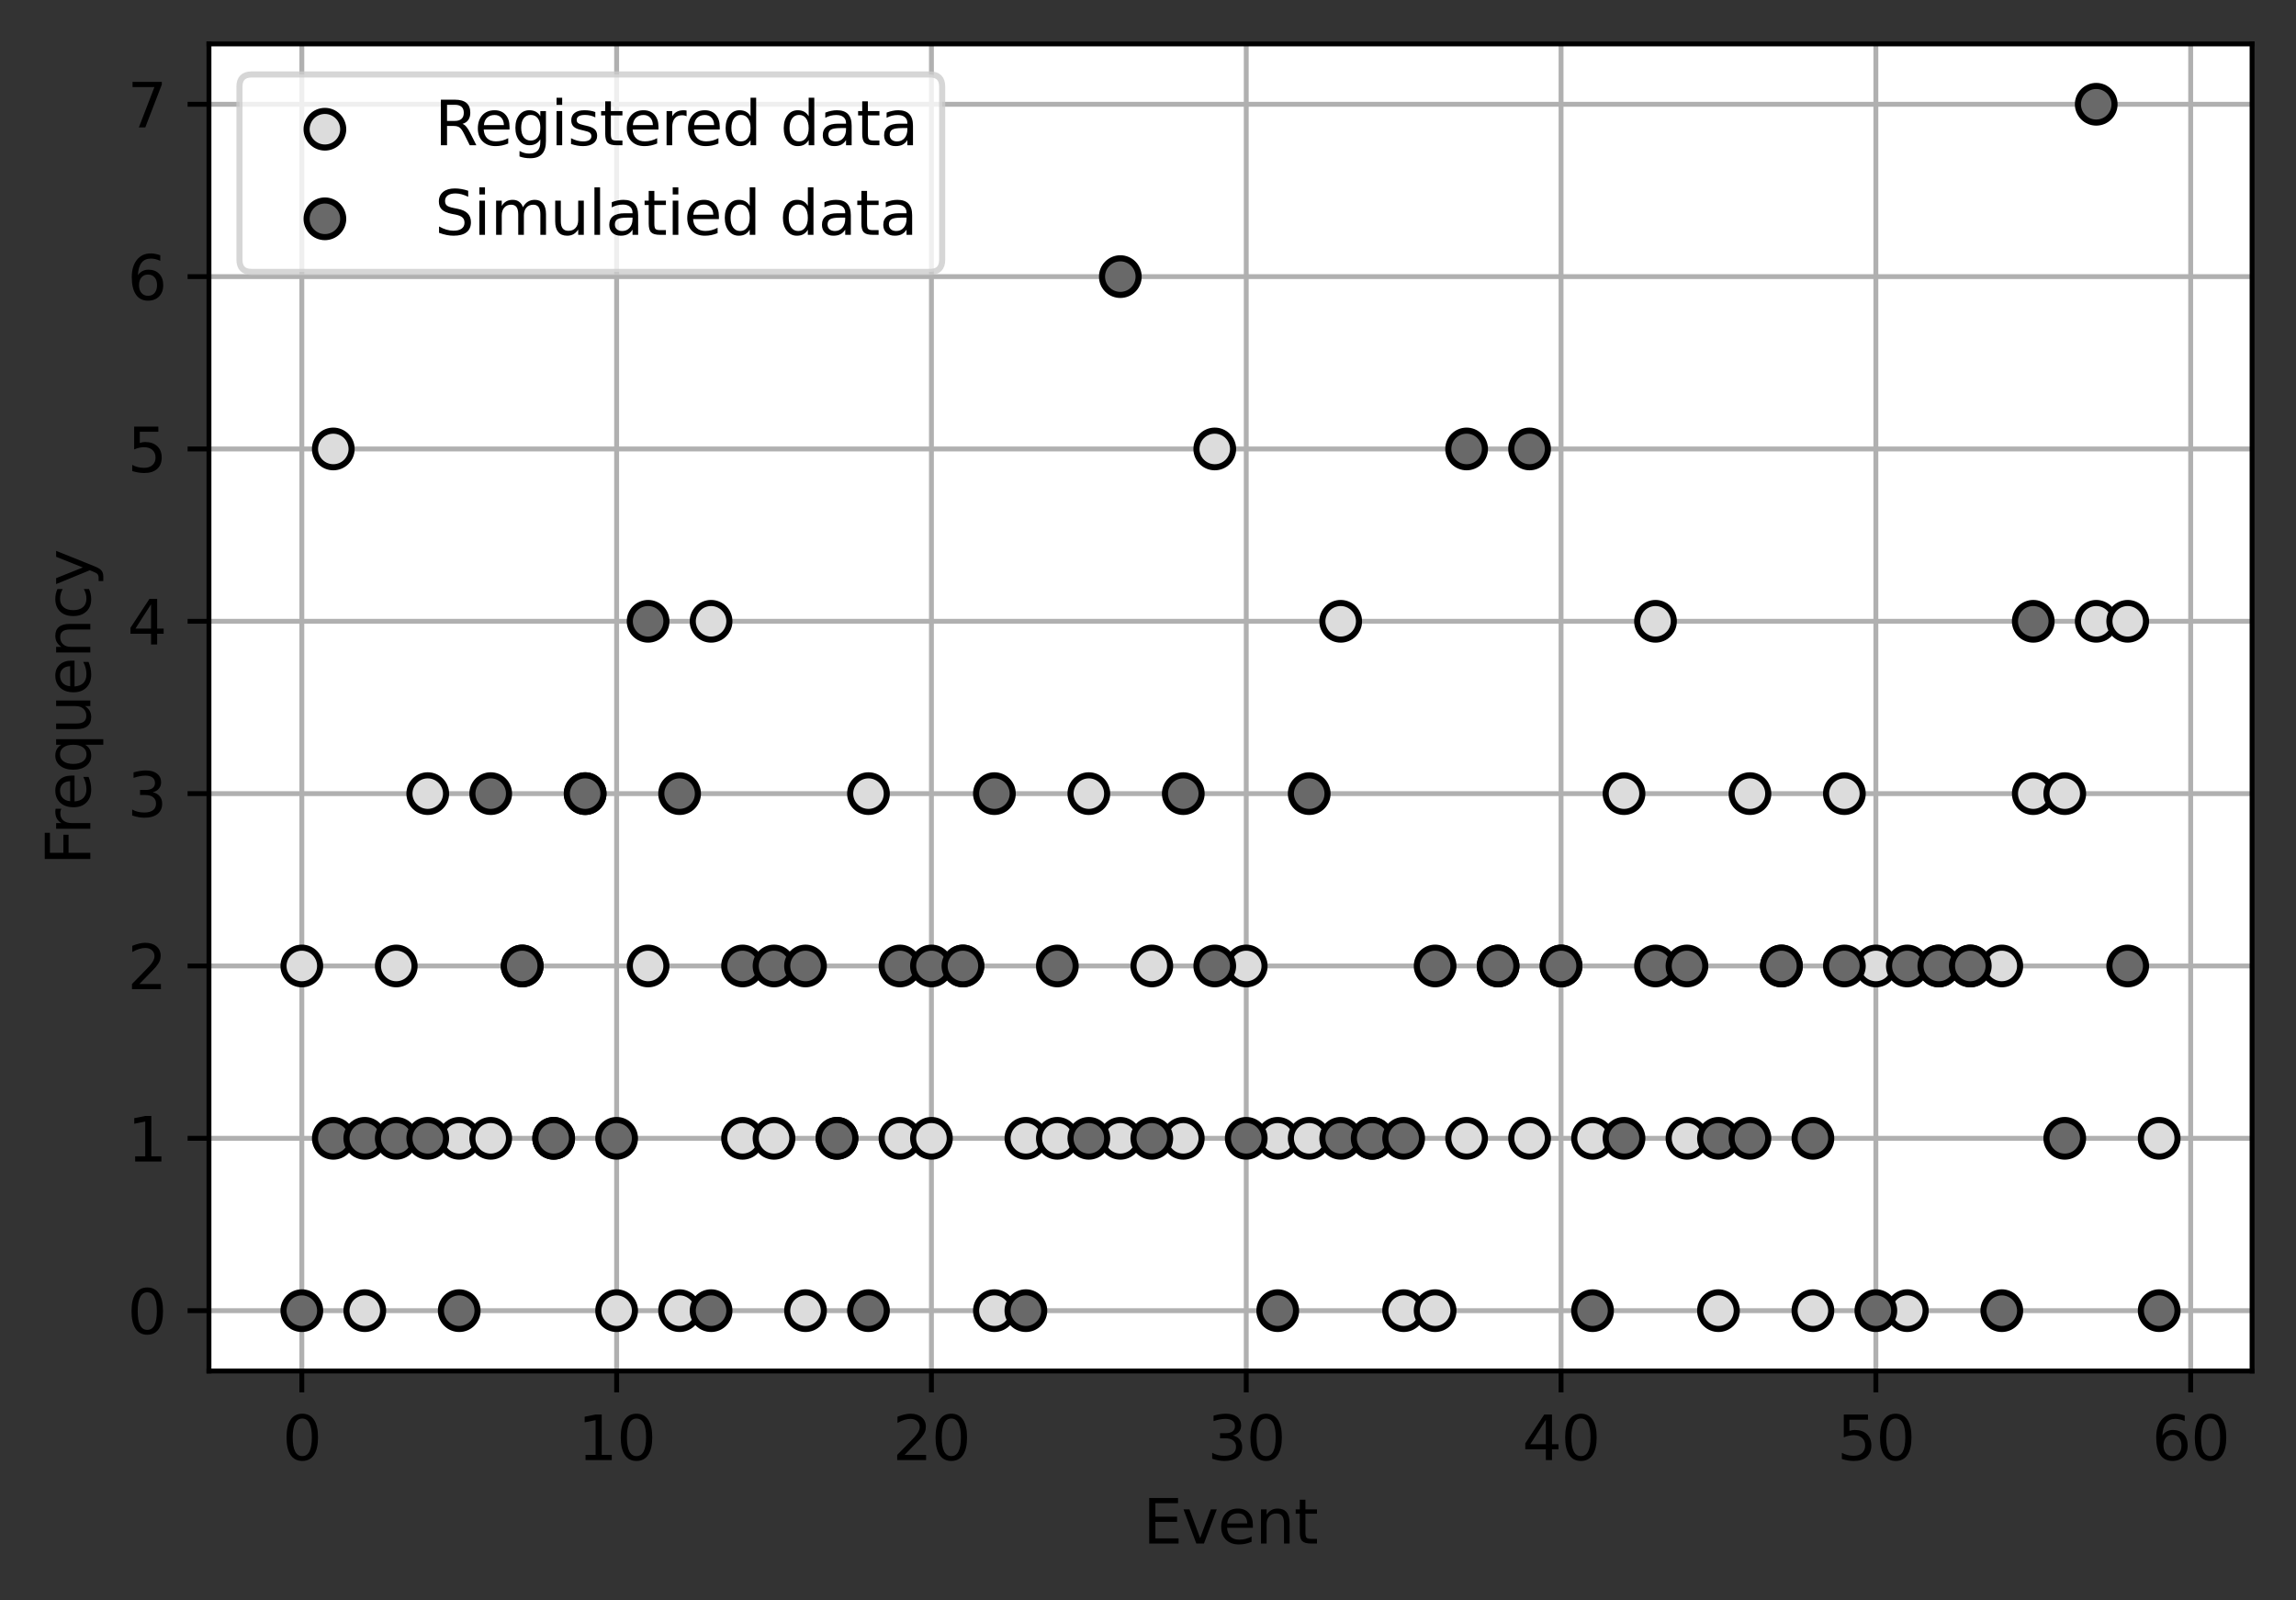 <?xml version="1.0" encoding="utf-8" standalone="no"?>
<!DOCTYPE svg PUBLIC "-//W3C//DTD SVG 1.1//EN"
  "http://www.w3.org/Graphics/SVG/1.1/DTD/svg11.dtd">
<svg xmlns:xlink="http://www.w3.org/1999/xlink" width="376.241pt" height="262.196pt" viewBox="0 0 376.241 262.196" xmlns="http://www.w3.org/2000/svg" version="1.1">
 <rect x="0" y="0" width="376.241" height="262.196" fill="#333333" stroke="none"/>
 <defs>
  <style type="text/css">*{stroke-linejoin: round; stroke-linecap: butt}</style>
 </defs>
 <g id="figure_1">
  <g id="patch_1">
   <path d="M 0 262.196 
L 376.241 262.196 
L 376.241 0 
L 0 0 
L 0 262.196 
z
" style="fill: none"/>
  </g>
  <g id="axes_1">
   <g id="patch_2">
    <path d="M 34.241 224.64 
L 369.041 224.64 
L 369.041 7.2 
L 34.241 7.2 
z
" style="fill: #ffffff"/>
   </g>
   <g id="matplotlib.axis_1">
    <g id="xtick_1">
     <g id="line2d_1">
      <path d="M 49.459 224.64 
L 49.459 7.2 
" clip-path="url(#p4f9d960280)" style="fill: none; stroke: #b0b0b0; stroke-width: 0.8; stroke-linecap: square"/>
     </g>
     <g id="line2d_2">
      <defs>
       <path id="me2e3f55184" d="M 0 0 
L 0 3.5 
" style="stroke: #000000; stroke-width: 0.8"/>
      </defs>
      <g>
       <use xlink:href="#me2e3f55184" x="49.459" y="224.64" style="stroke: #000000; stroke-width: 0.8"/>
      </g>
     </g>
     <g id="text_1">
      <!-- 0 -->
      <g transform="translate(46.278 239.238)scale(0.1 -0.1)">
       <defs>
        <path id="DejaVuSans-30" d="M 2034 4250 
Q 1547 4250 1301 3770 
Q 1056 3291 1056 2328 
Q 1056 1369 1301 889 
Q 1547 409 2034 409 
Q 2525 409 2770 889 
Q 3016 1369 3016 2328 
Q 3016 3291 2770 3770 
Q 2525 4250 2034 4250 
z
M 2034 4750 
Q 2819 4750 3233 4129 
Q 3647 3509 3647 2328 
Q 3647 1150 3233 529 
Q 2819 -91 2034 -91 
Q 1250 -91 836 529 
Q 422 1150 422 2328 
Q 422 3509 836 4129 
Q 1250 4750 2034 4750 
z
" transform="scale(0.016)"/>
       </defs>
       <use xlink:href="#DejaVuSans-30"/>
      </g>
     </g>
    </g>
    <g id="xtick_2">
     <g id="line2d_3">
      <path d="M 101.046 224.64 
L 101.046 7.2 
" clip-path="url(#p4f9d960280)" style="fill: none; stroke: #b0b0b0; stroke-width: 0.8; stroke-linecap: square"/>
     </g>
     <g id="line2d_4">
      <g>
       <use xlink:href="#me2e3f55184" x="101.046" y="224.64" style="stroke: #000000; stroke-width: 0.8"/>
      </g>
     </g>
     <g id="text_2">
      <!-- 10 -->
      <g transform="translate(94.683 239.238)scale(0.1 -0.1)">
       <defs>
        <path id="DejaVuSans-31" d="M 794 531 
L 1825 531 
L 1825 4091 
L 703 3866 
L 703 4441 
L 1819 4666 
L 2450 4666 
L 2450 531 
L 3481 531 
L 3481 0 
L 794 0 
L 794 531 
z
" transform="scale(0.016)"/>
       </defs>
       <use xlink:href="#DejaVuSans-31"/>
       <use xlink:href="#DejaVuSans-30" x="63.623"/>
      </g>
     </g>
    </g>
    <g id="xtick_3">
     <g id="line2d_5">
      <path d="M 152.633 224.64 
L 152.633 7.2 
" clip-path="url(#p4f9d960280)" style="fill: none; stroke: #b0b0b0; stroke-width: 0.8; stroke-linecap: square"/>
     </g>
     <g id="line2d_6">
      <g>
       <use xlink:href="#me2e3f55184" x="152.633" y="224.64" style="stroke: #000000; stroke-width: 0.8"/>
      </g>
     </g>
     <g id="text_3">
      <!-- 20 -->
      <g transform="translate(146.27 239.238)scale(0.1 -0.1)">
       <defs>
        <path id="DejaVuSans-32" d="M 1228 531 
L 3431 531 
L 3431 0 
L 469 0 
L 469 531 
Q 828 903 1448 1529 
Q 2069 2156 2228 2338 
Q 2531 2678 2651 2914 
Q 2772 3150 2772 3378 
Q 2772 3750 2511 3984 
Q 2250 4219 1831 4219 
Q 1534 4219 1204 4116 
Q 875 4013 500 3803 
L 500 4441 
Q 881 4594 1212 4672 
Q 1544 4750 1819 4750 
Q 2544 4750 2975 4387 
Q 3406 4025 3406 3419 
Q 3406 3131 3298 2873 
Q 3191 2616 2906 2266 
Q 2828 2175 2409 1742 
Q 1991 1309 1228 531 
z
" transform="scale(0.016)"/>
       </defs>
       <use xlink:href="#DejaVuSans-32"/>
       <use xlink:href="#DejaVuSans-30" x="63.623"/>
      </g>
     </g>
    </g>
    <g id="xtick_4">
     <g id="line2d_7">
      <path d="M 204.22 224.64 
L 204.22 7.2 
" clip-path="url(#p4f9d960280)" style="fill: none; stroke: #b0b0b0; stroke-width: 0.8; stroke-linecap: square"/>
     </g>
     <g id="line2d_8">
      <g>
       <use xlink:href="#me2e3f55184" x="204.22" y="224.64" style="stroke: #000000; stroke-width: 0.8"/>
      </g>
     </g>
     <g id="text_4">
      <!-- 30 -->
      <g transform="translate(197.857 239.238)scale(0.1 -0.1)">
       <defs>
        <path id="DejaVuSans-33" d="M 2597 2516 
Q 3050 2419 3304 2112 
Q 3559 1806 3559 1356 
Q 3559 666 3084 287 
Q 2609 -91 1734 -91 
Q 1441 -91 1130 -33 
Q 819 25 488 141 
L 488 750 
Q 750 597 1062 519 
Q 1375 441 1716 441 
Q 2309 441 2620 675 
Q 2931 909 2931 1356 
Q 2931 1769 2642 2001 
Q 2353 2234 1838 2234 
L 1294 2234 
L 1294 2753 
L 1863 2753 
Q 2328 2753 2575 2939 
Q 2822 3125 2822 3475 
Q 2822 3834 2567 4026 
Q 2313 4219 1838 4219 
Q 1578 4219 1281 4162 
Q 984 4106 628 3988 
L 628 4550 
Q 988 4650 1302 4700 
Q 1616 4750 1894 4750 
Q 2613 4750 3031 4423 
Q 3450 4097 3450 3541 
Q 3450 3153 3228 2886 
Q 3006 2619 2597 2516 
z
" transform="scale(0.016)"/>
       </defs>
       <use xlink:href="#DejaVuSans-33"/>
       <use xlink:href="#DejaVuSans-30" x="63.623"/>
      </g>
     </g>
    </g>
    <g id="xtick_5">
     <g id="line2d_9">
      <path d="M 255.807 224.64 
L 255.807 7.2 
" clip-path="url(#p4f9d960280)" style="fill: none; stroke: #b0b0b0; stroke-width: 0.8; stroke-linecap: square"/>
     </g>
     <g id="line2d_10">
      <g>
       <use xlink:href="#me2e3f55184" x="255.807" y="224.64" style="stroke: #000000; stroke-width: 0.8"/>
      </g>
     </g>
     <g id="text_5">
      <!-- 40 -->
      <g transform="translate(249.445 239.238)scale(0.1 -0.1)">
       <defs>
        <path id="DejaVuSans-34" d="M 2419 4116 
L 825 1625 
L 2419 1625 
L 2419 4116 
z
M 2253 4666 
L 3047 4666 
L 3047 1625 
L 3713 1625 
L 3713 1100 
L 3047 1100 
L 3047 0 
L 2419 0 
L 2419 1100 
L 313 1100 
L 313 1709 
L 2253 4666 
z
" transform="scale(0.016)"/>
       </defs>
       <use xlink:href="#DejaVuSans-34"/>
       <use xlink:href="#DejaVuSans-30" x="63.623"/>
      </g>
     </g>
    </g>
    <g id="xtick_6">
     <g id="line2d_11">
      <path d="M 307.394 224.64 
L 307.394 7.2 
" clip-path="url(#p4f9d960280)" style="fill: none; stroke: #b0b0b0; stroke-width: 0.8; stroke-linecap: square"/>
     </g>
     <g id="line2d_12">
      <g>
       <use xlink:href="#me2e3f55184" x="307.394" y="224.64" style="stroke: #000000; stroke-width: 0.8"/>
      </g>
     </g>
     <g id="text_6">
      <!-- 50 -->
      <g transform="translate(301.032 239.238)scale(0.1 -0.1)">
       <defs>
        <path id="DejaVuSans-35" d="M 691 4666 
L 3169 4666 
L 3169 4134 
L 1269 4134 
L 1269 2991 
Q 1406 3038 1543 3061 
Q 1681 3084 1819 3084 
Q 2600 3084 3056 2656 
Q 3513 2228 3513 1497 
Q 3513 744 3044 326 
Q 2575 -91 1722 -91 
Q 1428 -91 1123 -41 
Q 819 9 494 109 
L 494 744 
Q 775 591 1075 516 
Q 1375 441 1709 441 
Q 2250 441 2565 725 
Q 2881 1009 2881 1497 
Q 2881 1984 2565 2268 
Q 2250 2553 1709 2553 
Q 1456 2553 1204 2497 
Q 953 2441 691 2322 
L 691 4666 
z
" transform="scale(0.016)"/>
       </defs>
       <use xlink:href="#DejaVuSans-35"/>
       <use xlink:href="#DejaVuSans-30" x="63.623"/>
      </g>
     </g>
    </g>
    <g id="xtick_7">
     <g id="line2d_13">
      <path d="M 358.981 224.64 
L 358.981 7.2 
" clip-path="url(#p4f9d960280)" style="fill: none; stroke: #b0b0b0; stroke-width: 0.8; stroke-linecap: square"/>
     </g>
     <g id="line2d_14">
      <g>
       <use xlink:href="#me2e3f55184" x="358.981" y="224.64" style="stroke: #000000; stroke-width: 0.8"/>
      </g>
     </g>
     <g id="text_7">
      <!-- 60 -->
      <g transform="translate(352.619 239.238)scale(0.1 -0.1)">
       <defs>
        <path id="DejaVuSans-36" d="M 2113 2584 
Q 1688 2584 1439 2293 
Q 1191 2003 1191 1497 
Q 1191 994 1439 701 
Q 1688 409 2113 409 
Q 2538 409 2786 701 
Q 3034 994 3034 1497 
Q 3034 2003 2786 2293 
Q 2538 2584 2113 2584 
z
M 3366 4563 
L 3366 3988 
Q 3128 4100 2886 4159 
Q 2644 4219 2406 4219 
Q 1781 4219 1451 3797 
Q 1122 3375 1075 2522 
Q 1259 2794 1537 2939 
Q 1816 3084 2150 3084 
Q 2853 3084 3261 2657 
Q 3669 2231 3669 1497 
Q 3669 778 3244 343 
Q 2819 -91 2113 -91 
Q 1303 -91 875 529 
Q 447 1150 447 2328 
Q 447 3434 972 4092 
Q 1497 4750 2381 4750 
Q 2619 4750 2861 4703 
Q 3103 4656 3366 4563 
z
" transform="scale(0.016)"/>
       </defs>
       <use xlink:href="#DejaVuSans-36"/>
       <use xlink:href="#DejaVuSans-30" x="63.623"/>
      </g>
     </g>
    </g>
    <g id="text_8">
     <!-- Event -->
     <g transform="translate(187.316 252.917)scale(0.1 -0.1)">
      <defs>
       <path id="DejaVuSans-45" d="M 628 4666 
L 3578 4666 
L 3578 4134 
L 1259 4134 
L 1259 2753 
L 3481 2753 
L 3481 2222 
L 1259 2222 
L 1259 531 
L 3634 531 
L 3634 0 
L 628 0 
L 628 4666 
z
" transform="scale(0.016)"/>
       <path id="DejaVuSans-76" d="M 191 3500 
L 800 3500 
L 1894 563 
L 2988 3500 
L 3597 3500 
L 2284 0 
L 1503 0 
L 191 3500 
z
" transform="scale(0.016)"/>
       <path id="DejaVuSans-65" d="M 3597 1894 
L 3597 1613 
L 953 1613 
Q 991 1019 1311 708 
Q 1631 397 2203 397 
Q 2534 397 2845 478 
Q 3156 559 3463 722 
L 3463 178 
Q 3153 47 2828 -22 
Q 2503 -91 2169 -91 
Q 1331 -91 842 396 
Q 353 884 353 1716 
Q 353 2575 817 3079 
Q 1281 3584 2069 3584 
Q 2775 3584 3186 3129 
Q 3597 2675 3597 1894 
z
M 3022 2063 
Q 3016 2534 2758 2815 
Q 2500 3097 2075 3097 
Q 1594 3097 1305 2825 
Q 1016 2553 972 2059 
L 3022 2063 
z
" transform="scale(0.016)"/>
       <path id="DejaVuSans-6e" d="M 3513 2113 
L 3513 0 
L 2938 0 
L 2938 2094 
Q 2938 2591 2744 2837 
Q 2550 3084 2163 3084 
Q 1697 3084 1428 2787 
Q 1159 2491 1159 1978 
L 1159 0 
L 581 0 
L 581 3500 
L 1159 3500 
L 1159 2956 
Q 1366 3272 1645 3428 
Q 1925 3584 2291 3584 
Q 2894 3584 3203 3211 
Q 3513 2838 3513 2113 
z
" transform="scale(0.016)"/>
       <path id="DejaVuSans-74" d="M 1172 4494 
L 1172 3500 
L 2356 3500 
L 2356 3053 
L 1172 3053 
L 1172 1153 
Q 1172 725 1289 603 
Q 1406 481 1766 481 
L 2356 481 
L 2356 0 
L 1766 0 
Q 1100 0 847 248 
Q 594 497 594 1153 
L 594 3053 
L 172 3053 
L 172 3500 
L 594 3500 
L 594 4494 
L 1172 4494 
z
" transform="scale(0.016)"/>
      </defs>
      <use xlink:href="#DejaVuSans-45"/>
      <use xlink:href="#DejaVuSans-76" x="63.184"/>
      <use xlink:href="#DejaVuSans-65" x="122.363"/>
      <use xlink:href="#DejaVuSans-6e" x="183.887"/>
      <use xlink:href="#DejaVuSans-74" x="247.266"/>
     </g>
    </g>
   </g>
   <g id="matplotlib.axis_2">
    <g id="ytick_1">
     <g id="line2d_15">
      <path d="M 34.241 214.756 
L 369.041 214.756 
" clip-path="url(#p4f9d960280)" style="fill: none; stroke: #b0b0b0; stroke-width: 0.8; stroke-linecap: square"/>
     </g>
     <g id="line2d_16">
      <defs>
       <path id="m701d2d8522" d="M 0 0 
L -3.5 0 
" style="stroke: #000000; stroke-width: 0.8"/>
      </defs>
      <g>
       <use xlink:href="#m701d2d8522" x="34.241" y="214.756" style="stroke: #000000; stroke-width: 0.8"/>
      </g>
     </g>
     <g id="text_9">
      <!-- 0 -->
      <g transform="translate(20.878 218.556)scale(0.1 -0.1)">
       <use xlink:href="#DejaVuSans-30"/>
      </g>
     </g>
    </g>
    <g id="ytick_2">
     <g id="line2d_17">
      <path d="M 34.241 186.517 
L 369.041 186.517 
" clip-path="url(#p4f9d960280)" style="fill: none; stroke: #b0b0b0; stroke-width: 0.8; stroke-linecap: square"/>
     </g>
     <g id="line2d_18">
      <g>
       <use xlink:href="#m701d2d8522" x="34.241" y="186.517" style="stroke: #000000; stroke-width: 0.8"/>
      </g>
     </g>
     <g id="text_10">
      <!-- 1 -->
      <g transform="translate(20.878 190.317)scale(0.1 -0.1)">
       <use xlink:href="#DejaVuSans-31"/>
      </g>
     </g>
    </g>
    <g id="ytick_3">
     <g id="line2d_19">
      <path d="M 34.241 158.278 
L 369.041 158.278 
" clip-path="url(#p4f9d960280)" style="fill: none; stroke: #b0b0b0; stroke-width: 0.8; stroke-linecap: square"/>
     </g>
     <g id="line2d_20">
      <g>
       <use xlink:href="#m701d2d8522" x="34.241" y="158.278" style="stroke: #000000; stroke-width: 0.8"/>
      </g>
     </g>
     <g id="text_11">
      <!-- 2 -->
      <g transform="translate(20.878 162.078)scale(0.1 -0.1)">
       <use xlink:href="#DejaVuSans-32"/>
      </g>
     </g>
    </g>
    <g id="ytick_4">
     <g id="line2d_21">
      <path d="M 34.241 130.039 
L 369.041 130.039 
" clip-path="url(#p4f9d960280)" style="fill: none; stroke: #b0b0b0; stroke-width: 0.8; stroke-linecap: square"/>
     </g>
     <g id="line2d_22">
      <g>
       <use xlink:href="#m701d2d8522" x="34.241" y="130.039" style="stroke: #000000; stroke-width: 0.8"/>
      </g>
     </g>
     <g id="text_12">
      <!-- 3 -->
      <g transform="translate(20.878 133.839)scale(0.1 -0.1)">
       <use xlink:href="#DejaVuSans-33"/>
      </g>
     </g>
    </g>
    <g id="ytick_5">
     <g id="line2d_23">
      <path d="M 34.241 101.801 
L 369.041 101.801 
" clip-path="url(#p4f9d960280)" style="fill: none; stroke: #b0b0b0; stroke-width: 0.8; stroke-linecap: square"/>
     </g>
     <g id="line2d_24">
      <g>
       <use xlink:href="#m701d2d8522" x="34.241" y="101.801" style="stroke: #000000; stroke-width: 0.8"/>
      </g>
     </g>
     <g id="text_13">
      <!-- 4 -->
      <g transform="translate(20.878 105.6)scale(0.1 -0.1)">
       <use xlink:href="#DejaVuSans-34"/>
      </g>
     </g>
    </g>
    <g id="ytick_6">
     <g id="line2d_25">
      <path d="M 34.241 73.562 
L 369.041 73.562 
" clip-path="url(#p4f9d960280)" style="fill: none; stroke: #b0b0b0; stroke-width: 0.8; stroke-linecap: square"/>
     </g>
     <g id="line2d_26">
      <g>
       <use xlink:href="#m701d2d8522" x="34.241" y="73.562" style="stroke: #000000; stroke-width: 0.8"/>
      </g>
     </g>
     <g id="text_14">
      <!-- 5 -->
      <g transform="translate(20.878 77.361)scale(0.1 -0.1)">
       <use xlink:href="#DejaVuSans-35"/>
      </g>
     </g>
    </g>
    <g id="ytick_7">
     <g id="line2d_27">
      <path d="M 34.241 45.323 
L 369.041 45.323 
" clip-path="url(#p4f9d960280)" style="fill: none; stroke: #b0b0b0; stroke-width: 0.8; stroke-linecap: square"/>
     </g>
     <g id="line2d_28">
      <g>
       <use xlink:href="#m701d2d8522" x="34.241" y="45.323" style="stroke: #000000; stroke-width: 0.8"/>
      </g>
     </g>
     <g id="text_15">
      <!-- 6 -->
      <g transform="translate(20.878 49.122)scale(0.1 -0.1)">
       <use xlink:href="#DejaVuSans-36"/>
      </g>
     </g>
    </g>
    <g id="ytick_8">
     <g id="line2d_29">
      <path d="M 34.241 17.084 
L 369.041 17.084 
" clip-path="url(#p4f9d960280)" style="fill: none; stroke: #b0b0b0; stroke-width: 0.8; stroke-linecap: square"/>
     </g>
     <g id="line2d_30">
      <g>
       <use xlink:href="#m701d2d8522" x="34.241" y="17.084" style="stroke: #000000; stroke-width: 0.8"/>
      </g>
     </g>
     <g id="text_16">
      <!-- 7 -->
      <g transform="translate(20.878 20.883)scale(0.1 -0.1)">
       <defs>
        <path id="DejaVuSans-37" d="M 525 4666 
L 3525 4666 
L 3525 4397 
L 1831 0 
L 1172 0 
L 2766 4134 
L 525 4134 
L 525 4666 
z
" transform="scale(0.016)"/>
       </defs>
       <use xlink:href="#DejaVuSans-37"/>
      </g>
     </g>
    </g>
    <g id="text_17">
     <!-- Frequency -->
     <g transform="translate(14.798 141.75)rotate(-90)scale(0.1 -0.1)">
      <defs>
       <path id="DejaVuSans-46" d="M 628 4666 
L 3309 4666 
L 3309 4134 
L 1259 4134 
L 1259 2759 
L 3109 2759 
L 3109 2228 
L 1259 2228 
L 1259 0 
L 628 0 
L 628 4666 
z
" transform="scale(0.016)"/>
       <path id="DejaVuSans-72" d="M 2631 2963 
Q 2534 3019 2420 3045 
Q 2306 3072 2169 3072 
Q 1681 3072 1420 2755 
Q 1159 2438 1159 1844 
L 1159 0 
L 581 0 
L 581 3500 
L 1159 3500 
L 1159 2956 
Q 1341 3275 1631 3429 
Q 1922 3584 2338 3584 
Q 2397 3584 2469 3576 
Q 2541 3569 2628 3553 
L 2631 2963 
z
" transform="scale(0.016)"/>
       <path id="DejaVuSans-71" d="M 947 1747 
Q 947 1113 1208 752 
Q 1469 391 1925 391 
Q 2381 391 2643 752 
Q 2906 1113 2906 1747 
Q 2906 2381 2643 2742 
Q 2381 3103 1925 3103 
Q 1469 3103 1208 2742 
Q 947 2381 947 1747 
z
M 2906 525 
Q 2725 213 2448 61 
Q 2172 -91 1784 -91 
Q 1150 -91 751 415 
Q 353 922 353 1747 
Q 353 2572 751 3078 
Q 1150 3584 1784 3584 
Q 2172 3584 2448 3432 
Q 2725 3281 2906 2969 
L 2906 3500 
L 3481 3500 
L 3481 -1331 
L 2906 -1331 
L 2906 525 
z
" transform="scale(0.016)"/>
       <path id="DejaVuSans-75" d="M 544 1381 
L 544 3500 
L 1119 3500 
L 1119 1403 
Q 1119 906 1312 657 
Q 1506 409 1894 409 
Q 2359 409 2629 706 
Q 2900 1003 2900 1516 
L 2900 3500 
L 3475 3500 
L 3475 0 
L 2900 0 
L 2900 538 
Q 2691 219 2414 64 
Q 2138 -91 1772 -91 
Q 1169 -91 856 284 
Q 544 659 544 1381 
z
M 1991 3584 
L 1991 3584 
z
" transform="scale(0.016)"/>
       <path id="DejaVuSans-63" d="M 3122 3366 
L 3122 2828 
Q 2878 2963 2633 3030 
Q 2388 3097 2138 3097 
Q 1578 3097 1268 2742 
Q 959 2388 959 1747 
Q 959 1106 1268 751 
Q 1578 397 2138 397 
Q 2388 397 2633 464 
Q 2878 531 3122 666 
L 3122 134 
Q 2881 22 2623 -34 
Q 2366 -91 2075 -91 
Q 1284 -91 818 406 
Q 353 903 353 1747 
Q 353 2603 823 3093 
Q 1294 3584 2113 3584 
Q 2378 3584 2631 3529 
Q 2884 3475 3122 3366 
z
" transform="scale(0.016)"/>
       <path id="DejaVuSans-79" d="M 2059 -325 
Q 1816 -950 1584 -1140 
Q 1353 -1331 966 -1331 
L 506 -1331 
L 506 -850 
L 844 -850 
Q 1081 -850 1212 -737 
Q 1344 -625 1503 -206 
L 1606 56 
L 191 3500 
L 800 3500 
L 1894 763 
L 2988 3500 
L 3597 3500 
L 2059 -325 
z
" transform="scale(0.016)"/>
      </defs>
      <use xlink:href="#DejaVuSans-46"/>
      <use xlink:href="#DejaVuSans-72" x="50.27"/>
      <use xlink:href="#DejaVuSans-65" x="89.133"/>
      <use xlink:href="#DejaVuSans-71" x="150.656"/>
      <use xlink:href="#DejaVuSans-75" x="214.133"/>
      <use xlink:href="#DejaVuSans-65" x="277.512"/>
      <use xlink:href="#DejaVuSans-6e" x="339.035"/>
      <use xlink:href="#DejaVuSans-63" x="402.414"/>
      <use xlink:href="#DejaVuSans-79" x="457.395"/>
     </g>
    </g>
   </g>
   <g id="PathCollection_1">
    <defs>
     <path id="mdb33d71da4" d="M 0 3 
C 0.796 3 1.559 2.684 2.121 2.121 
C 2.684 1.559 3 0.796 3 0 
C 3 -0.796 2.684 -1.559 2.121 -2.121 
C 1.559 -2.684 0.796 -3 0 -3 
C -0.796 -3 -1.559 -2.684 -2.121 -2.121 
C -2.684 -1.559 -3 -0.796 -3 0 
C -3 0.796 -2.684 1.559 -2.121 2.121 
C -1.559 2.684 -0.796 3 0 3 
z
" style="stroke: #000000"/>
    </defs>
    <g clip-path="url(#p4f9d960280)">
     <use xlink:href="#mdb33d71da4" x="49.459" y="158.278" style="fill: #dcdcdc; stroke: #000000"/>
     <use xlink:href="#mdb33d71da4" x="54.618" y="73.562" style="fill: #dcdcdc; stroke: #000000"/>
     <use xlink:href="#mdb33d71da4" x="59.776" y="214.756" style="fill: #dcdcdc; stroke: #000000"/>
     <use xlink:href="#mdb33d71da4" x="64.935" y="158.278" style="fill: #dcdcdc; stroke: #000000"/>
     <use xlink:href="#mdb33d71da4" x="70.094" y="130.039" style="fill: #dcdcdc; stroke: #000000"/>
     <use xlink:href="#mdb33d71da4" x="75.252" y="186.517" style="fill: #dcdcdc; stroke: #000000"/>
     <use xlink:href="#mdb33d71da4" x="80.411" y="186.517" style="fill: #dcdcdc; stroke: #000000"/>
     <use xlink:href="#mdb33d71da4" x="85.57" y="158.278" style="fill: #dcdcdc; stroke: #000000"/>
     <use xlink:href="#mdb33d71da4" x="90.728" y="186.517" style="fill: #dcdcdc; stroke: #000000"/>
     <use xlink:href="#mdb33d71da4" x="95.887" y="130.039" style="fill: #dcdcdc; stroke: #000000"/>
     <use xlink:href="#mdb33d71da4" x="101.046" y="214.756" style="fill: #dcdcdc; stroke: #000000"/>
     <use xlink:href="#mdb33d71da4" x="106.205" y="158.278" style="fill: #dcdcdc; stroke: #000000"/>
     <use xlink:href="#mdb33d71da4" x="111.363" y="214.756" style="fill: #dcdcdc; stroke: #000000"/>
     <use xlink:href="#mdb33d71da4" x="116.522" y="101.801" style="fill: #dcdcdc; stroke: #000000"/>
     <use xlink:href="#mdb33d71da4" x="121.681" y="186.517" style="fill: #dcdcdc; stroke: #000000"/>
     <use xlink:href="#mdb33d71da4" x="126.839" y="186.517" style="fill: #dcdcdc; stroke: #000000"/>
     <use xlink:href="#mdb33d71da4" x="131.998" y="214.756" style="fill: #dcdcdc; stroke: #000000"/>
     <use xlink:href="#mdb33d71da4" x="137.157" y="186.517" style="fill: #dcdcdc; stroke: #000000"/>
     <use xlink:href="#mdb33d71da4" x="142.316" y="130.039" style="fill: #dcdcdc; stroke: #000000"/>
     <use xlink:href="#mdb33d71da4" x="147.474" y="186.517" style="fill: #dcdcdc; stroke: #000000"/>
     <use xlink:href="#mdb33d71da4" x="152.633" y="186.517" style="fill: #dcdcdc; stroke: #000000"/>
     <use xlink:href="#mdb33d71da4" x="157.792" y="158.278" style="fill: #dcdcdc; stroke: #000000"/>
     <use xlink:href="#mdb33d71da4" x="162.95" y="214.756" style="fill: #dcdcdc; stroke: #000000"/>
     <use xlink:href="#mdb33d71da4" x="168.109" y="186.517" style="fill: #dcdcdc; stroke: #000000"/>
     <use xlink:href="#mdb33d71da4" x="173.268" y="186.517" style="fill: #dcdcdc; stroke: #000000"/>
     <use xlink:href="#mdb33d71da4" x="178.426" y="130.039" style="fill: #dcdcdc; stroke: #000000"/>
     <use xlink:href="#mdb33d71da4" x="183.585" y="186.517" style="fill: #dcdcdc; stroke: #000000"/>
     <use xlink:href="#mdb33d71da4" x="188.744" y="158.278" style="fill: #dcdcdc; stroke: #000000"/>
     <use xlink:href="#mdb33d71da4" x="193.903" y="186.517" style="fill: #dcdcdc; stroke: #000000"/>
     <use xlink:href="#mdb33d71da4" x="199.061" y="73.562" style="fill: #dcdcdc; stroke: #000000"/>
     <use xlink:href="#mdb33d71da4" x="204.22" y="158.278" style="fill: #dcdcdc; stroke: #000000"/>
     <use xlink:href="#mdb33d71da4" x="209.379" y="186.517" style="fill: #dcdcdc; stroke: #000000"/>
     <use xlink:href="#mdb33d71da4" x="214.537" y="186.517" style="fill: #dcdcdc; stroke: #000000"/>
     <use xlink:href="#mdb33d71da4" x="219.696" y="101.801" style="fill: #dcdcdc; stroke: #000000"/>
     <use xlink:href="#mdb33d71da4" x="224.855" y="186.517" style="fill: #dcdcdc; stroke: #000000"/>
     <use xlink:href="#mdb33d71da4" x="230.014" y="214.756" style="fill: #dcdcdc; stroke: #000000"/>
     <use xlink:href="#mdb33d71da4" x="235.172" y="214.756" style="fill: #dcdcdc; stroke: #000000"/>
     <use xlink:href="#mdb33d71da4" x="240.331" y="186.517" style="fill: #dcdcdc; stroke: #000000"/>
     <use xlink:href="#mdb33d71da4" x="245.49" y="158.278" style="fill: #dcdcdc; stroke: #000000"/>
     <use xlink:href="#mdb33d71da4" x="250.648" y="186.517" style="fill: #dcdcdc; stroke: #000000"/>
     <use xlink:href="#mdb33d71da4" x="255.807" y="158.278" style="fill: #dcdcdc; stroke: #000000"/>
     <use xlink:href="#mdb33d71da4" x="260.966" y="186.517" style="fill: #dcdcdc; stroke: #000000"/>
     <use xlink:href="#mdb33d71da4" x="266.124" y="130.039" style="fill: #dcdcdc; stroke: #000000"/>
     <use xlink:href="#mdb33d71da4" x="271.283" y="101.801" style="fill: #dcdcdc; stroke: #000000"/>
     <use xlink:href="#mdb33d71da4" x="276.442" y="186.517" style="fill: #dcdcdc; stroke: #000000"/>
     <use xlink:href="#mdb33d71da4" x="281.601" y="214.756" style="fill: #dcdcdc; stroke: #000000"/>
     <use xlink:href="#mdb33d71da4" x="286.759" y="130.039" style="fill: #dcdcdc; stroke: #000000"/>
     <use xlink:href="#mdb33d71da4" x="291.918" y="158.278" style="fill: #dcdcdc; stroke: #000000"/>
     <use xlink:href="#mdb33d71da4" x="297.077" y="214.756" style="fill: #dcdcdc; stroke: #000000"/>
     <use xlink:href="#mdb33d71da4" x="302.235" y="130.039" style="fill: #dcdcdc; stroke: #000000"/>
     <use xlink:href="#mdb33d71da4" x="307.394" y="158.278" style="fill: #dcdcdc; stroke: #000000"/>
     <use xlink:href="#mdb33d71da4" x="312.553" y="214.756" style="fill: #dcdcdc; stroke: #000000"/>
     <use xlink:href="#mdb33d71da4" x="317.712" y="158.278" style="fill: #dcdcdc; stroke: #000000"/>
     <use xlink:href="#mdb33d71da4" x="322.87" y="158.278" style="fill: #dcdcdc; stroke: #000000"/>
     <use xlink:href="#mdb33d71da4" x="328.029" y="158.278" style="fill: #dcdcdc; stroke: #000000"/>
     <use xlink:href="#mdb33d71da4" x="333.188" y="130.039" style="fill: #dcdcdc; stroke: #000000"/>
     <use xlink:href="#mdb33d71da4" x="338.346" y="130.039" style="fill: #dcdcdc; stroke: #000000"/>
     <use xlink:href="#mdb33d71da4" x="343.505" y="101.801" style="fill: #dcdcdc; stroke: #000000"/>
     <use xlink:href="#mdb33d71da4" x="348.664" y="101.801" style="fill: #dcdcdc; stroke: #000000"/>
     <use xlink:href="#mdb33d71da4" x="353.822" y="186.517" style="fill: #dcdcdc; stroke: #000000"/>
    </g>
   </g>
   <g id="PathCollection_2">
    <defs>
     <path id="meaddfc4f3a" d="M 0 3 
C 0.796 3 1.559 2.684 2.121 2.121 
C 2.684 1.559 3 0.796 3 0 
C 3 -0.796 2.684 -1.559 2.121 -2.121 
C 1.559 -2.684 0.796 -3 0 -3 
C -0.796 -3 -1.559 -2.684 -2.121 -2.121 
C -2.684 -1.559 -3 -0.796 -3 0 
C -3 0.796 -2.684 1.559 -2.121 2.121 
C -1.559 2.684 -0.796 3 0 3 
z
" style="stroke: #000000"/>
    </defs>
    <g clip-path="url(#p4f9d960280)">
     <use xlink:href="#meaddfc4f3a" x="49.459" y="214.756" style="fill: #696969; stroke: #000000"/>
     <use xlink:href="#meaddfc4f3a" x="54.618" y="186.517" style="fill: #696969; stroke: #000000"/>
     <use xlink:href="#meaddfc4f3a" x="59.776" y="186.517" style="fill: #696969; stroke: #000000"/>
     <use xlink:href="#meaddfc4f3a" x="64.935" y="186.517" style="fill: #696969; stroke: #000000"/>
     <use xlink:href="#meaddfc4f3a" x="70.094" y="186.517" style="fill: #696969; stroke: #000000"/>
     <use xlink:href="#meaddfc4f3a" x="75.252" y="214.756" style="fill: #696969; stroke: #000000"/>
     <use xlink:href="#meaddfc4f3a" x="80.411" y="130.039" style="fill: #696969; stroke: #000000"/>
     <use xlink:href="#meaddfc4f3a" x="85.57" y="158.278" style="fill: #696969; stroke: #000000"/>
     <use xlink:href="#meaddfc4f3a" x="90.728" y="186.517" style="fill: #696969; stroke: #000000"/>
     <use xlink:href="#meaddfc4f3a" x="95.887" y="130.039" style="fill: #696969; stroke: #000000"/>
     <use xlink:href="#meaddfc4f3a" x="101.046" y="186.517" style="fill: #696969; stroke: #000000"/>
     <use xlink:href="#meaddfc4f3a" x="106.205" y="101.801" style="fill: #696969; stroke: #000000"/>
     <use xlink:href="#meaddfc4f3a" x="111.363" y="130.039" style="fill: #696969; stroke: #000000"/>
     <use xlink:href="#meaddfc4f3a" x="116.522" y="214.756" style="fill: #696969; stroke: #000000"/>
     <use xlink:href="#meaddfc4f3a" x="121.681" y="158.278" style="fill: #696969; stroke: #000000"/>
     <use xlink:href="#meaddfc4f3a" x="126.839" y="158.278" style="fill: #696969; stroke: #000000"/>
     <use xlink:href="#meaddfc4f3a" x="131.998" y="158.278" style="fill: #696969; stroke: #000000"/>
     <use xlink:href="#meaddfc4f3a" x="137.157" y="186.517" style="fill: #696969; stroke: #000000"/>
     <use xlink:href="#meaddfc4f3a" x="142.316" y="214.756" style="fill: #696969; stroke: #000000"/>
     <use xlink:href="#meaddfc4f3a" x="147.474" y="158.278" style="fill: #696969; stroke: #000000"/>
     <use xlink:href="#meaddfc4f3a" x="152.633" y="158.278" style="fill: #696969; stroke: #000000"/>
     <use xlink:href="#meaddfc4f3a" x="157.792" y="158.278" style="fill: #696969; stroke: #000000"/>
     <use xlink:href="#meaddfc4f3a" x="162.95" y="130.039" style="fill: #696969; stroke: #000000"/>
     <use xlink:href="#meaddfc4f3a" x="168.109" y="214.756" style="fill: #696969; stroke: #000000"/>
     <use xlink:href="#meaddfc4f3a" x="173.268" y="158.278" style="fill: #696969; stroke: #000000"/>
     <use xlink:href="#meaddfc4f3a" x="178.426" y="186.517" style="fill: #696969; stroke: #000000"/>
     <use xlink:href="#meaddfc4f3a" x="183.585" y="45.323" style="fill: #696969; stroke: #000000"/>
     <use xlink:href="#meaddfc4f3a" x="188.744" y="186.517" style="fill: #696969; stroke: #000000"/>
     <use xlink:href="#meaddfc4f3a" x="193.903" y="130.039" style="fill: #696969; stroke: #000000"/>
     <use xlink:href="#meaddfc4f3a" x="199.061" y="158.278" style="fill: #696969; stroke: #000000"/>
     <use xlink:href="#meaddfc4f3a" x="204.22" y="186.517" style="fill: #696969; stroke: #000000"/>
     <use xlink:href="#meaddfc4f3a" x="209.379" y="214.756" style="fill: #696969; stroke: #000000"/>
     <use xlink:href="#meaddfc4f3a" x="214.537" y="130.039" style="fill: #696969; stroke: #000000"/>
     <use xlink:href="#meaddfc4f3a" x="219.696" y="186.517" style="fill: #696969; stroke: #000000"/>
     <use xlink:href="#meaddfc4f3a" x="224.855" y="186.517" style="fill: #696969; stroke: #000000"/>
     <use xlink:href="#meaddfc4f3a" x="230.014" y="186.517" style="fill: #696969; stroke: #000000"/>
     <use xlink:href="#meaddfc4f3a" x="235.172" y="158.278" style="fill: #696969; stroke: #000000"/>
     <use xlink:href="#meaddfc4f3a" x="240.331" y="73.562" style="fill: #696969; stroke: #000000"/>
     <use xlink:href="#meaddfc4f3a" x="245.49" y="158.278" style="fill: #696969; stroke: #000000"/>
     <use xlink:href="#meaddfc4f3a" x="250.648" y="73.562" style="fill: #696969; stroke: #000000"/>
     <use xlink:href="#meaddfc4f3a" x="255.807" y="158.278" style="fill: #696969; stroke: #000000"/>
     <use xlink:href="#meaddfc4f3a" x="260.966" y="214.756" style="fill: #696969; stroke: #000000"/>
     <use xlink:href="#meaddfc4f3a" x="266.124" y="186.517" style="fill: #696969; stroke: #000000"/>
     <use xlink:href="#meaddfc4f3a" x="271.283" y="158.278" style="fill: #696969; stroke: #000000"/>
     <use xlink:href="#meaddfc4f3a" x="276.442" y="158.278" style="fill: #696969; stroke: #000000"/>
     <use xlink:href="#meaddfc4f3a" x="281.601" y="186.517" style="fill: #696969; stroke: #000000"/>
     <use xlink:href="#meaddfc4f3a" x="286.759" y="186.517" style="fill: #696969; stroke: #000000"/>
     <use xlink:href="#meaddfc4f3a" x="291.918" y="158.278" style="fill: #696969; stroke: #000000"/>
     <use xlink:href="#meaddfc4f3a" x="297.077" y="186.517" style="fill: #696969; stroke: #000000"/>
     <use xlink:href="#meaddfc4f3a" x="302.235" y="158.278" style="fill: #696969; stroke: #000000"/>
     <use xlink:href="#meaddfc4f3a" x="307.394" y="214.756" style="fill: #696969; stroke: #000000"/>
     <use xlink:href="#meaddfc4f3a" x="312.553" y="158.278" style="fill: #696969; stroke: #000000"/>
     <use xlink:href="#meaddfc4f3a" x="317.712" y="158.278" style="fill: #696969; stroke: #000000"/>
     <use xlink:href="#meaddfc4f3a" x="322.87" y="158.278" style="fill: #696969; stroke: #000000"/>
     <use xlink:href="#meaddfc4f3a" x="328.029" y="214.756" style="fill: #696969; stroke: #000000"/>
     <use xlink:href="#meaddfc4f3a" x="333.188" y="101.801" style="fill: #696969; stroke: #000000"/>
     <use xlink:href="#meaddfc4f3a" x="338.346" y="186.517" style="fill: #696969; stroke: #000000"/>
     <use xlink:href="#meaddfc4f3a" x="343.505" y="17.084" style="fill: #696969; stroke: #000000"/>
     <use xlink:href="#meaddfc4f3a" x="348.664" y="158.278" style="fill: #696969; stroke: #000000"/>
     <use xlink:href="#meaddfc4f3a" x="353.822" y="214.756" style="fill: #696969; stroke: #000000"/>
    </g>
   </g>
   <g id="patch_3">
    <path d="M 34.241 224.64 
L 34.241 7.2 
" style="fill: none; stroke: #000000; stroke-width: 0.8; stroke-linejoin: miter; stroke-linecap: square"/>
   </g>
   <g id="patch_4">
    <path d="M 369.041 224.64 
L 369.041 7.2 
" style="fill: none; stroke: #000000; stroke-width: 0.8; stroke-linejoin: miter; stroke-linecap: square"/>
   </g>
   <g id="patch_5">
    <path d="M 34.241 224.64 
L 369.041 224.64 
" style="fill: none; stroke: #000000; stroke-width: 0.8; stroke-linejoin: miter; stroke-linecap: square"/>
   </g>
   <g id="patch_6">
    <path d="M 34.241 7.2 
L 369.041 7.2 
" style="fill: none; stroke: #000000; stroke-width: 0.8; stroke-linejoin: miter; stroke-linecap: square"/>
   </g>
   <g id="legend_1">
    <g id="patch_7">
     <path d="M 41.241 44.556 
L 152.392 44.556 
Q 154.392 44.556 154.392 42.556 
L 154.392 14.2 
Q 154.392 12.2 152.392 12.2 
L 41.241 12.2 
Q 39.241 12.2 39.241 14.2 
L 39.241 42.556 
Q 39.241 44.556 41.241 44.556 
z
" style="fill: #ffffff; opacity: 0.8; stroke: #cccccc; stroke-linejoin: miter"/>
    </g>
    <g id="PathCollection_3">
     <g>
      <use xlink:href="#mdb33d71da4" x="53.241" y="21.173" style="fill: #dcdcdc; stroke: #000000"/>
     </g>
    </g>
    <g id="text_18">
     <!-- Registered data -->
     <g transform="translate(71.241 23.798)scale(0.1 -0.1)">
      <defs>
       <path id="DejaVuSans-52" d="M 2841 2188 
Q 3044 2119 3236 1894 
Q 3428 1669 3622 1275 
L 4263 0 
L 3584 0 
L 2988 1197 
Q 2756 1666 2539 1819 
Q 2322 1972 1947 1972 
L 1259 1972 
L 1259 0 
L 628 0 
L 628 4666 
L 2053 4666 
Q 2853 4666 3247 4331 
Q 3641 3997 3641 3322 
Q 3641 2881 3436 2590 
Q 3231 2300 2841 2188 
z
M 1259 4147 
L 1259 2491 
L 2053 2491 
Q 2509 2491 2742 2702 
Q 2975 2913 2975 3322 
Q 2975 3731 2742 3939 
Q 2509 4147 2053 4147 
L 1259 4147 
z
" transform="scale(0.016)"/>
       <path id="DejaVuSans-67" d="M 2906 1791 
Q 2906 2416 2648 2759 
Q 2391 3103 1925 3103 
Q 1463 3103 1205 2759 
Q 947 2416 947 1791 
Q 947 1169 1205 825 
Q 1463 481 1925 481 
Q 2391 481 2648 825 
Q 2906 1169 2906 1791 
z
M 3481 434 
Q 3481 -459 3084 -895 
Q 2688 -1331 1869 -1331 
Q 1566 -1331 1297 -1286 
Q 1028 -1241 775 -1147 
L 775 -588 
Q 1028 -725 1275 -790 
Q 1522 -856 1778 -856 
Q 2344 -856 2625 -561 
Q 2906 -266 2906 331 
L 2906 616 
Q 2728 306 2450 153 
Q 2172 0 1784 0 
Q 1141 0 747 490 
Q 353 981 353 1791 
Q 353 2603 747 3093 
Q 1141 3584 1784 3584 
Q 2172 3584 2450 3431 
Q 2728 3278 2906 2969 
L 2906 3500 
L 3481 3500 
L 3481 434 
z
" transform="scale(0.016)"/>
       <path id="DejaVuSans-69" d="M 603 3500 
L 1178 3500 
L 1178 0 
L 603 0 
L 603 3500 
z
M 603 4863 
L 1178 4863 
L 1178 4134 
L 603 4134 
L 603 4863 
z
" transform="scale(0.016)"/>
       <path id="DejaVuSans-73" d="M 2834 3397 
L 2834 2853 
Q 2591 2978 2328 3040 
Q 2066 3103 1784 3103 
Q 1356 3103 1142 2972 
Q 928 2841 928 2578 
Q 928 2378 1081 2264 
Q 1234 2150 1697 2047 
L 1894 2003 
Q 2506 1872 2764 1633 
Q 3022 1394 3022 966 
Q 3022 478 2636 193 
Q 2250 -91 1575 -91 
Q 1294 -91 989 -36 
Q 684 19 347 128 
L 347 722 
Q 666 556 975 473 
Q 1284 391 1588 391 
Q 1994 391 2212 530 
Q 2431 669 2431 922 
Q 2431 1156 2273 1281 
Q 2116 1406 1581 1522 
L 1381 1569 
Q 847 1681 609 1914 
Q 372 2147 372 2553 
Q 372 3047 722 3315 
Q 1072 3584 1716 3584 
Q 2034 3584 2315 3537 
Q 2597 3491 2834 3397 
z
" transform="scale(0.016)"/>
       <path id="DejaVuSans-64" d="M 2906 2969 
L 2906 4863 
L 3481 4863 
L 3481 0 
L 2906 0 
L 2906 525 
Q 2725 213 2448 61 
Q 2172 -91 1784 -91 
Q 1150 -91 751 415 
Q 353 922 353 1747 
Q 353 2572 751 3078 
Q 1150 3584 1784 3584 
Q 2172 3584 2448 3432 
Q 2725 3281 2906 2969 
z
M 947 1747 
Q 947 1113 1208 752 
Q 1469 391 1925 391 
Q 2381 391 2643 752 
Q 2906 1113 2906 1747 
Q 2906 2381 2643 2742 
Q 2381 3103 1925 3103 
Q 1469 3103 1208 2742 
Q 947 2381 947 1747 
z
" transform="scale(0.016)"/>
       <path id="DejaVuSans-20" transform="scale(0.016)"/>
       <path id="DejaVuSans-61" d="M 2194 1759 
Q 1497 1759 1228 1600 
Q 959 1441 959 1056 
Q 959 750 1161 570 
Q 1363 391 1709 391 
Q 2188 391 2477 730 
Q 2766 1069 2766 1631 
L 2766 1759 
L 2194 1759 
z
M 3341 1997 
L 3341 0 
L 2766 0 
L 2766 531 
Q 2569 213 2275 61 
Q 1981 -91 1556 -91 
Q 1019 -91 701 211 
Q 384 513 384 1019 
Q 384 1609 779 1909 
Q 1175 2209 1959 2209 
L 2766 2209 
L 2766 2266 
Q 2766 2663 2505 2880 
Q 2244 3097 1772 3097 
Q 1472 3097 1187 3025 
Q 903 2953 641 2809 
L 641 3341 
Q 956 3463 1253 3523 
Q 1550 3584 1831 3584 
Q 2591 3584 2966 3190 
Q 3341 2797 3341 1997 
z
" transform="scale(0.016)"/>
      </defs>
      <use xlink:href="#DejaVuSans-52"/>
      <use xlink:href="#DejaVuSans-65" x="64.982"/>
      <use xlink:href="#DejaVuSans-67" x="126.506"/>
      <use xlink:href="#DejaVuSans-69" x="189.982"/>
      <use xlink:href="#DejaVuSans-73" x="217.766"/>
      <use xlink:href="#DejaVuSans-74" x="269.865"/>
      <use xlink:href="#DejaVuSans-65" x="309.074"/>
      <use xlink:href="#DejaVuSans-72" x="370.598"/>
      <use xlink:href="#DejaVuSans-65" x="409.461"/>
      <use xlink:href="#DejaVuSans-64" x="470.984"/>
      <use xlink:href="#DejaVuSans-20" x="534.461"/>
      <use xlink:href="#DejaVuSans-64" x="566.248"/>
      <use xlink:href="#DejaVuSans-61" x="629.725"/>
      <use xlink:href="#DejaVuSans-74" x="691.004"/>
      <use xlink:href="#DejaVuSans-61" x="730.213"/>
     </g>
    </g>
    <g id="PathCollection_4">
     <g>
      <use xlink:href="#meaddfc4f3a" x="53.241" y="35.852" style="fill: #696969; stroke: #000000"/>
     </g>
    </g>
    <g id="text_19">
     <!-- Simulatied data -->
     <g transform="translate(71.241 38.477)scale(0.1 -0.1)">
      <defs>
       <path id="DejaVuSans-53" d="M 3425 4513 
L 3425 3897 
Q 3066 4069 2747 4153 
Q 2428 4238 2131 4238 
Q 1616 4238 1336 4038 
Q 1056 3838 1056 3469 
Q 1056 3159 1242 3001 
Q 1428 2844 1947 2747 
L 2328 2669 
Q 3034 2534 3370 2195 
Q 3706 1856 3706 1288 
Q 3706 609 3251 259 
Q 2797 -91 1919 -91 
Q 1588 -91 1214 -16 
Q 841 59 441 206 
L 441 856 
Q 825 641 1194 531 
Q 1563 422 1919 422 
Q 2459 422 2753 634 
Q 3047 847 3047 1241 
Q 3047 1584 2836 1778 
Q 2625 1972 2144 2069 
L 1759 2144 
Q 1053 2284 737 2584 
Q 422 2884 422 3419 
Q 422 4038 858 4394 
Q 1294 4750 2059 4750 
Q 2388 4750 2728 4690 
Q 3069 4631 3425 4513 
z
" transform="scale(0.016)"/>
       <path id="DejaVuSans-6d" d="M 3328 2828 
Q 3544 3216 3844 3400 
Q 4144 3584 4550 3584 
Q 5097 3584 5394 3201 
Q 5691 2819 5691 2113 
L 5691 0 
L 5113 0 
L 5113 2094 
Q 5113 2597 4934 2840 
Q 4756 3084 4391 3084 
Q 3944 3084 3684 2787 
Q 3425 2491 3425 1978 
L 3425 0 
L 2847 0 
L 2847 2094 
Q 2847 2600 2669 2842 
Q 2491 3084 2119 3084 
Q 1678 3084 1418 2786 
Q 1159 2488 1159 1978 
L 1159 0 
L 581 0 
L 581 3500 
L 1159 3500 
L 1159 2956 
Q 1356 3278 1631 3431 
Q 1906 3584 2284 3584 
Q 2666 3584 2933 3390 
Q 3200 3197 3328 2828 
z
" transform="scale(0.016)"/>
       <path id="DejaVuSans-6c" d="M 603 4863 
L 1178 4863 
L 1178 0 
L 603 0 
L 603 4863 
z
" transform="scale(0.016)"/>
      </defs>
      <use xlink:href="#DejaVuSans-53"/>
      <use xlink:href="#DejaVuSans-69" x="63.477"/>
      <use xlink:href="#DejaVuSans-6d" x="91.26"/>
      <use xlink:href="#DejaVuSans-75" x="188.672"/>
      <use xlink:href="#DejaVuSans-6c" x="252.051"/>
      <use xlink:href="#DejaVuSans-61" x="279.834"/>
      <use xlink:href="#DejaVuSans-74" x="341.113"/>
      <use xlink:href="#DejaVuSans-69" x="380.322"/>
      <use xlink:href="#DejaVuSans-65" x="408.105"/>
      <use xlink:href="#DejaVuSans-64" x="469.629"/>
      <use xlink:href="#DejaVuSans-20" x="533.105"/>
      <use xlink:href="#DejaVuSans-64" x="564.893"/>
      <use xlink:href="#DejaVuSans-61" x="628.369"/>
      <use xlink:href="#DejaVuSans-74" x="689.648"/>
      <use xlink:href="#DejaVuSans-61" x="728.857"/>
     </g>
    </g>
   </g>
  </g>
 </g>
 <defs>
  <clipPath id="p4f9d960280">
   <rect x="34.241" y="7.2" width="334.8" height="217.44"/>
  </clipPath>
 </defs>
</svg>
